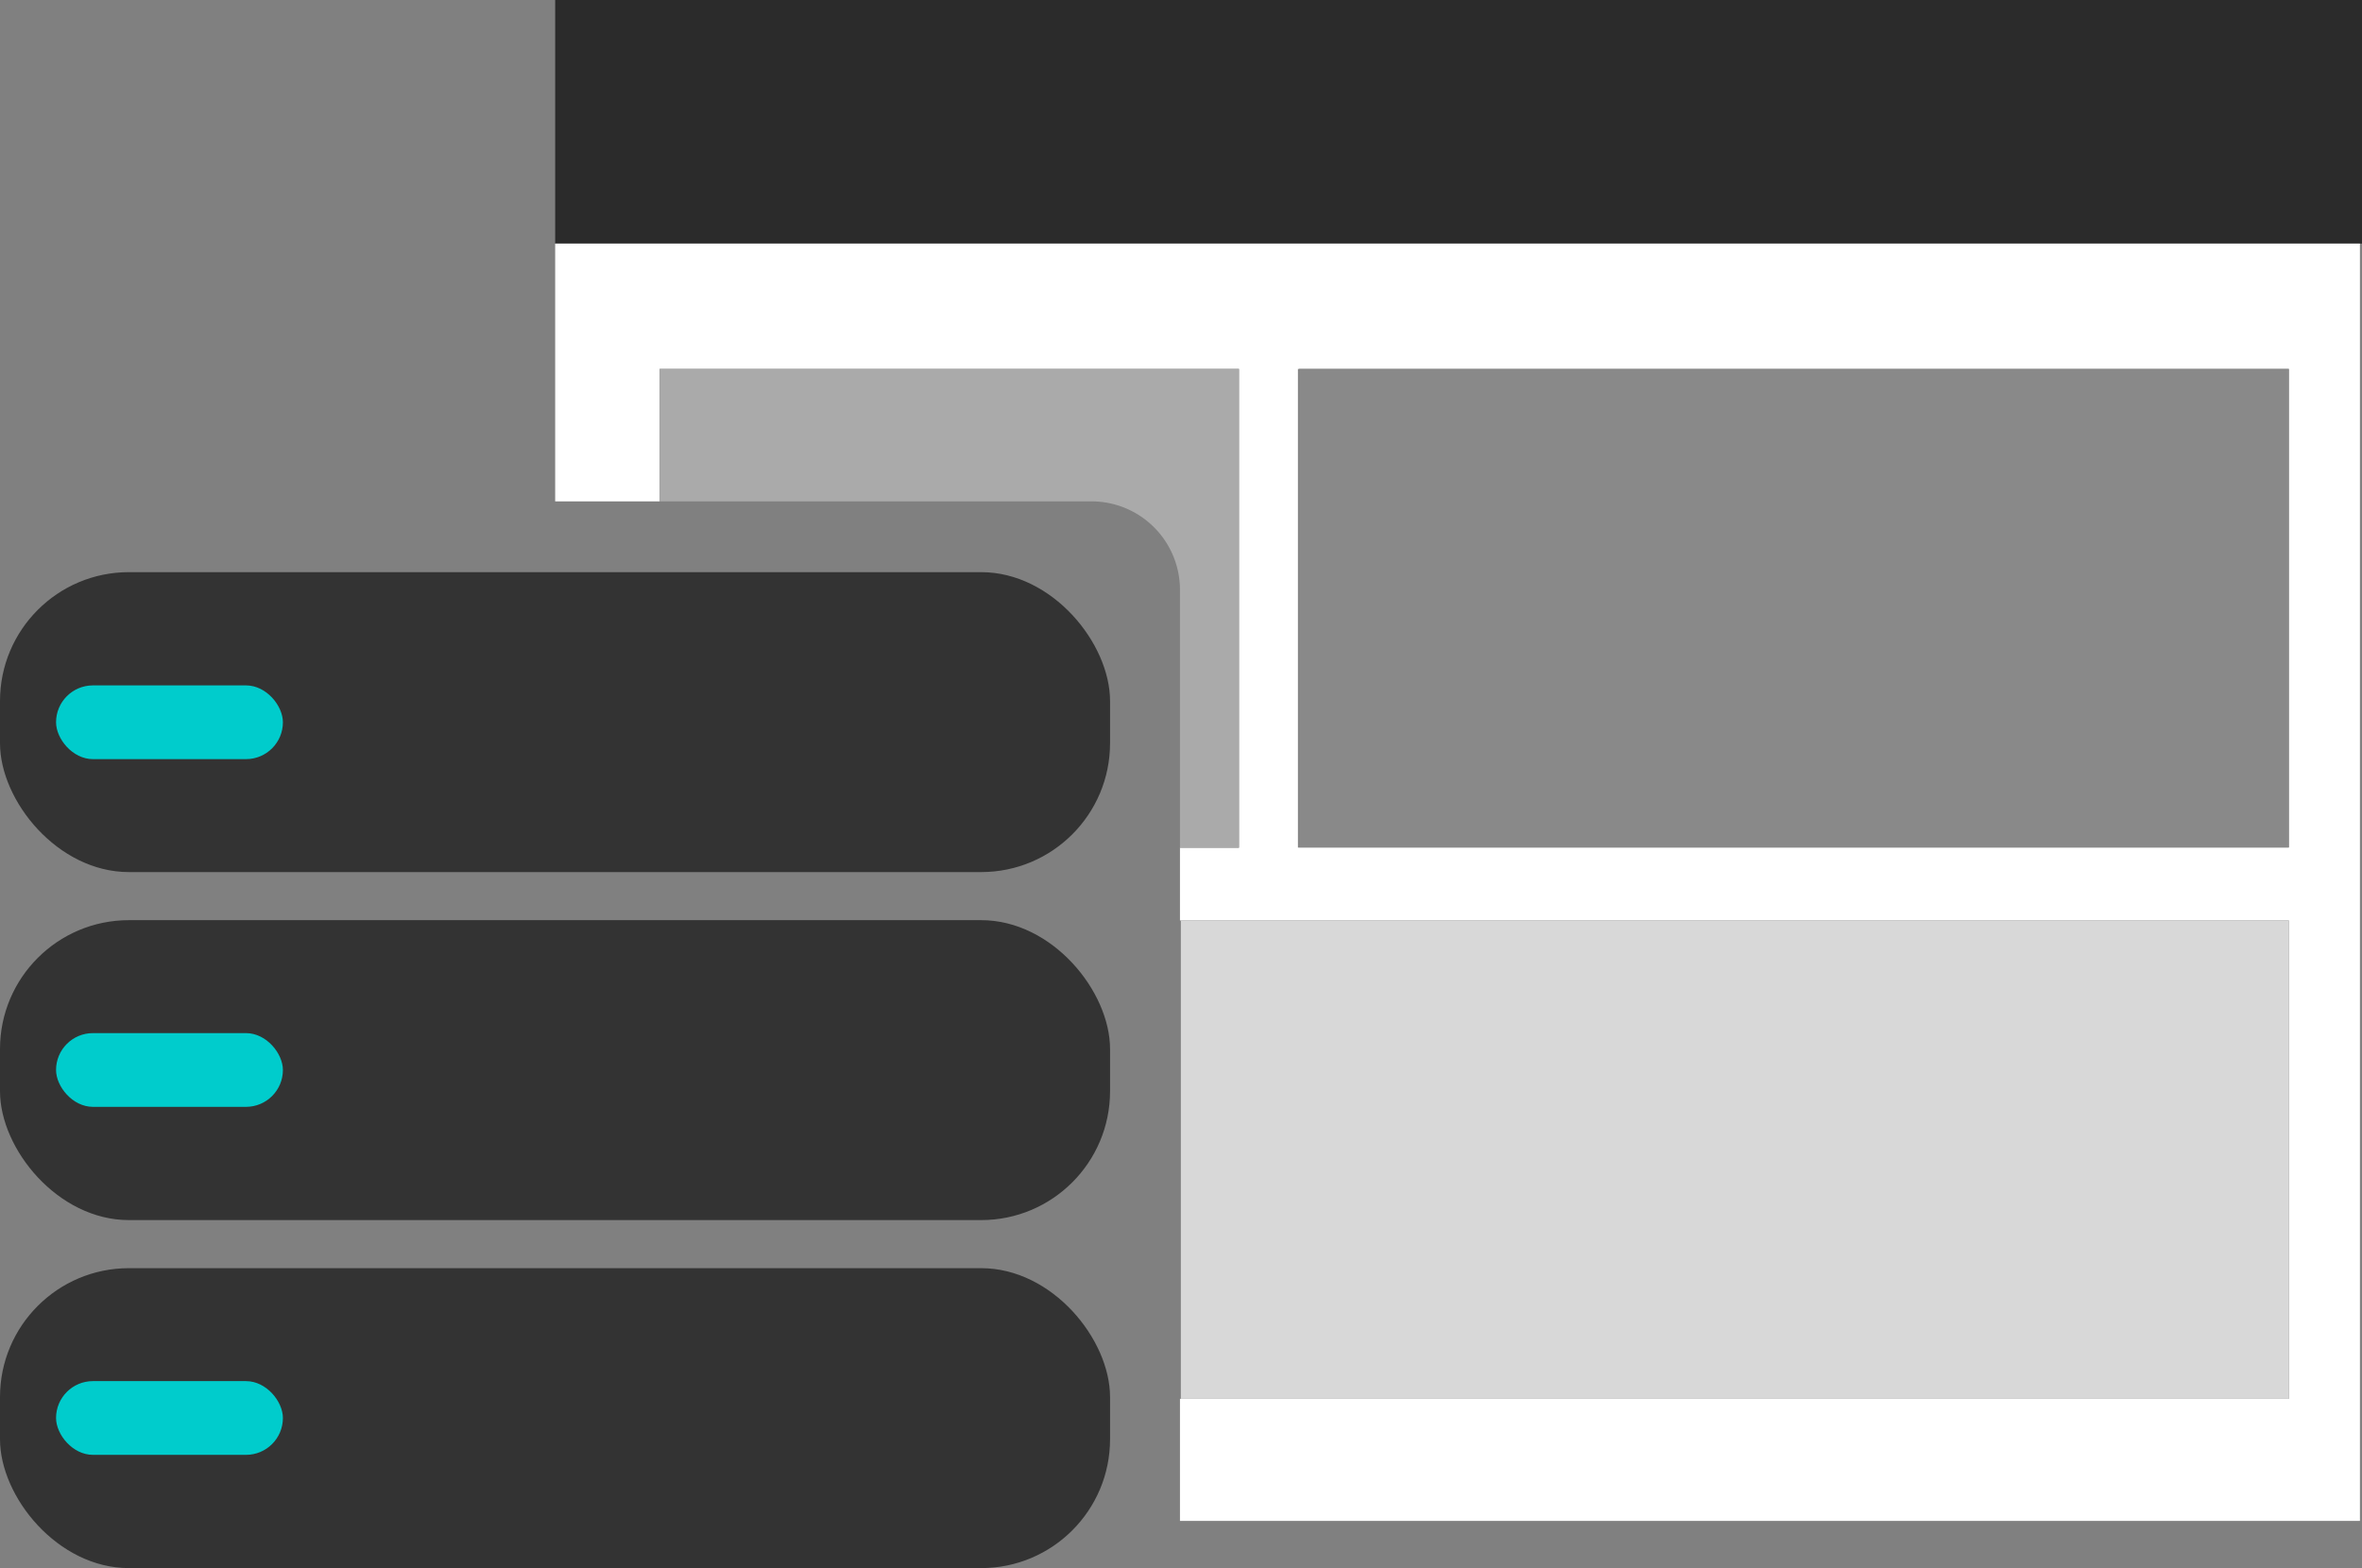 <svg xmlns="http://www.w3.org/2000/svg" viewBox="0 0 80.07 53.17"><rect x="0" y="0" width="80.07" height="53.17" fill="#808080" stroke="none"/><defs><style>.cls-1{fill:#2b2b2b;}.cls-2{fill:#fff;}.cls-3{fill:#898989;}.cls-4{fill:#aaa;}.cls-5{fill:#d8d8d8;}.cls-6{fill:#333;}.cls-7{fill:#0cc;}</style></defs><title>Simple website hosting</title><g id="Layer_2" data-name="Layer 2"><g id="Layer_1-2" data-name="Layer 1"><rect class="cls-1" x="18.82" width="61.25" height="8.26"/><path class="cls-2" d="M18.82,17h3.54V12.51H42V28.74H40v2.47H77.59V47.43H40v4.14h40V8.26H18.82ZM44,12.51H77.59V28.74H44Z"/><rect class="cls-3" x="44.04" y="12.51" width="33.55" height="16.22"/><path class="cls-4" d="M40,20v8.75h2V12.51H22.36V17H37A3,3,0,0,1,40,20Z"/><rect class="cls-5" x="40.03" y="31.21" width="37.56" height="16.22"/><rect class="cls-6" y="19.4" width="37.63" height="10.17" rx="4.37" ry="4.37"/><rect class="cls-6" y="31.2" width="37.63" height="10.17" rx="4.37" ry="4.37"/><rect class="cls-6" y="43" width="37.63" height="10.17" rx="4.37" ry="4.37"/><rect class="cls-7" x="1.9" y="23.24" width="7.69" height="2.5" rx="1.25" ry="1.25"/><rect class="cls-7" x="1.9" y="35.03" width="7.69" height="2.5" rx="1.25" ry="1.25"/><rect class="cls-7" x="1.9" y="46.83" width="7.69" height="2.5" rx="1.25" ry="1.25"/></g></g></svg>